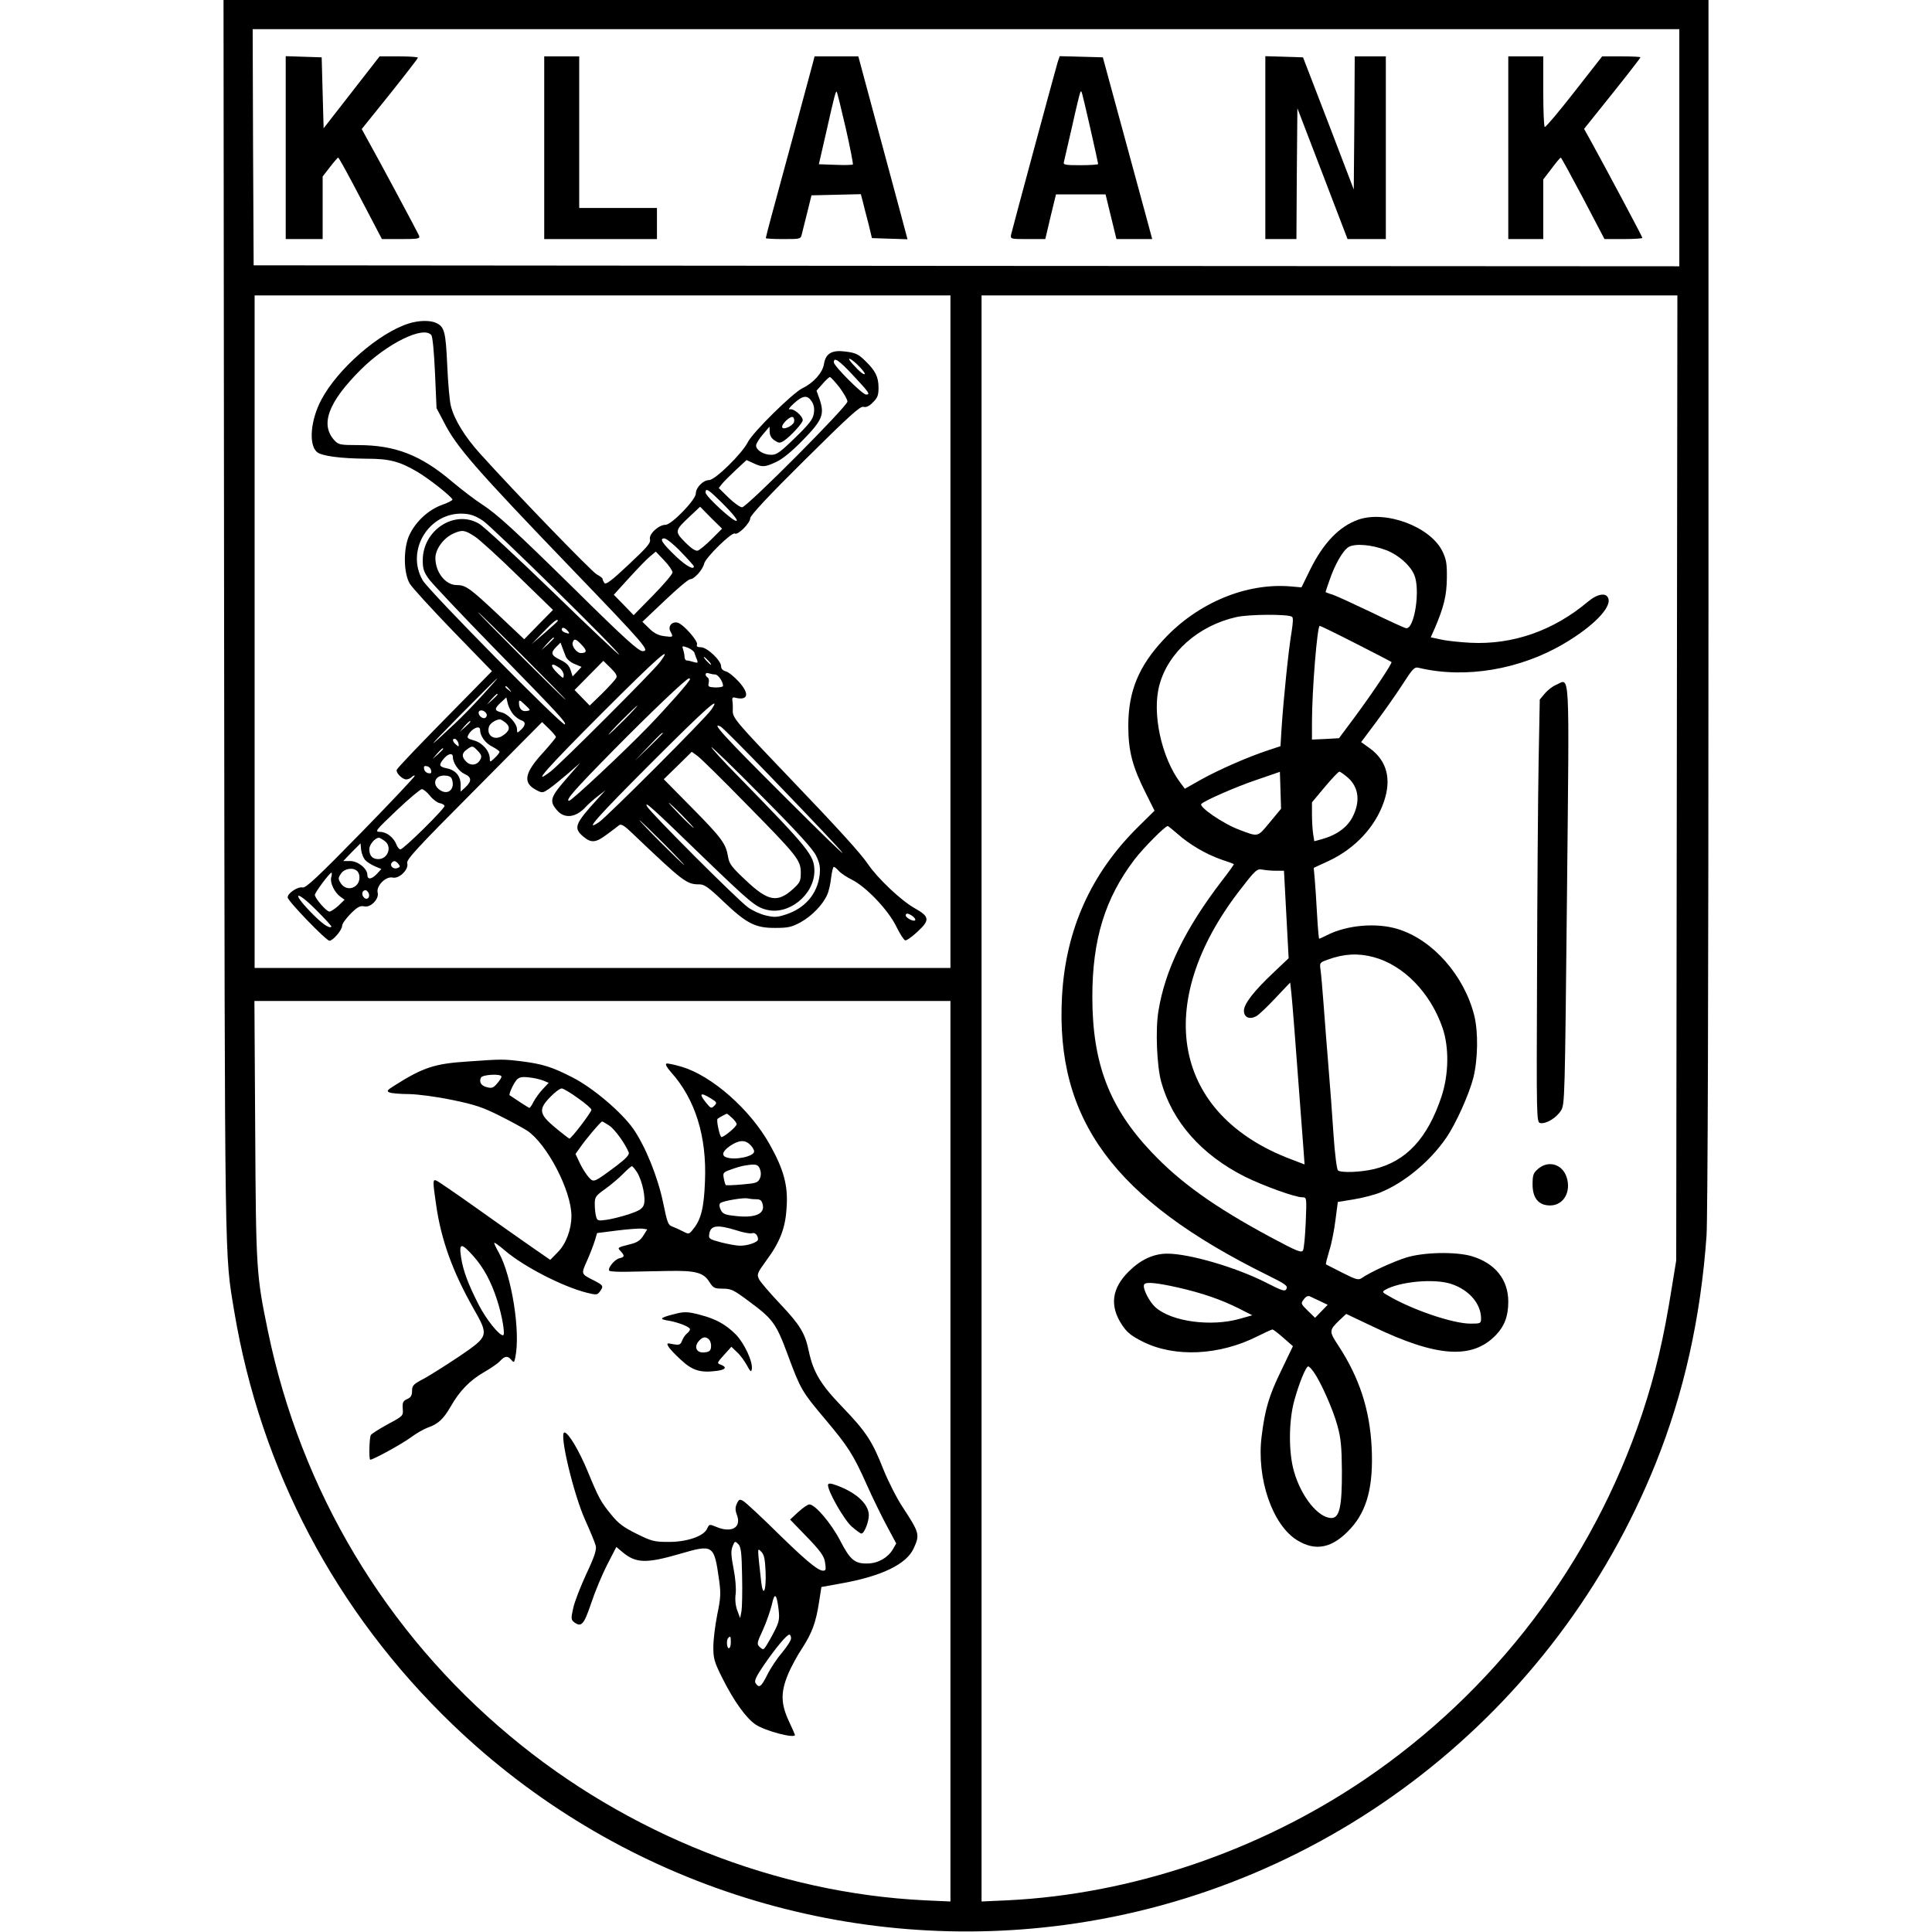 <?xml version="1.0" standalone="no"?>
<!DOCTYPE svg PUBLIC "-//W3C//DTD SVG 20010904//EN"
 "http://www.w3.org/TR/2001/REC-SVG-20010904/DTD/svg10.dtd">
<svg version="1.0" xmlns="http://www.w3.org/2000/svg"
 width="994pt" height="994pt" viewBox="0 0 994 994"
 preserveAspectRatio="xMidYMid meet">
<g transform="translate(0,994) scale(0.1,-0.1)"
fill="#000000" stroke="none">
<path d="M1153 6743 c4 -3390 2 -3245 52 -3549 136 -815 523 -1549 1123 -2126
837 -805 1996 -1185 3147 -1032 1362 181 2526 1089 3043 2374 145 361 232 749
262 1172 6 96 10 1213 10 3252 l0 3106 -3820 0 -3820 0 3 -3197z m7487 2437
l0 -610 -3668 2 -3667 3 -3 608 -2 607 3670 0 3670 0 0 -610z m-3750 -2490 l0
-1730 -1790 0 -1790 0 0 1730 0 1730 1790 0 1790 0 0 -1730z m3737 -752 l-3
-2483 -22 -135 c-43 -272 -86 -451 -153 -653 -256 -767 -759 -1429 -1429
-1883 -545 -369 -1199 -590 -1837 -621 l-133 -6 0 4131 0 4132 1790 0 1790 0
-3 -2482z m-3737 -3465 l0 -2316 -132 6 c-764 37 -1531 341 -2135 846 -639
533 -1074 1260 -1244 2080 -60 290 -62 315 -66 1034 l-4 667 1790 0 1791 0 0
-2317z"/>
<path d="M1470 9180 l0 -470 95 0 95 0 0 161 0 161 38 49 c20 26 39 48 42 48
3 1 55 -94 115 -209 l110 -210 99 0 c89 0 98 2 92 18 -7 16 -210 396 -267 497
l-28 51 144 179 c79 99 144 183 145 188 0 4 -44 7 -98 7 l-99 0 -144 -185
-144 -185 -5 182 -5 183 -92 3 -93 3 0 -471z"/>
<path d="M2800 9180 l0 -470 290 0 290 0 0 80 0 80 -200 0 -200 0 0 390 0 390
-90 0 -90 0 0 -470z"/>
<path d="M4180 9608 c-18 -67 -178 -661 -211 -780 -16 -59 -29 -110 -29 -113
0 -3 40 -5 90 -5 90 0 90 0 96 28 4 15 16 65 28 112 l21 85 127 3 127 3 10
-38 c5 -21 18 -72 29 -113 l18 -75 91 -3 92 -3 -38 143 c-21 79 -78 290 -127
471 l-88 327 -113 0 -112 0 -11 -42z m171 -326 c23 -101 39 -185 37 -188 -3
-3 -44 -4 -90 -2 l-85 3 39 170 c41 183 48 208 53 203 2 -2 23 -86 46 -186z"/>
<path d="M5441 9618 c-12 -40 -232 -854 -239 -885 -4 -23 -2 -23 86 -23 l90 0
27 115 28 115 127 0 128 0 28 -115 28 -115 92 0 92 0 -25 93 c-14 50 -71 261
-127 467 l-102 375 -111 3 -111 3 -11 -33z m169 -340 c22 -97 40 -179 40 -182
0 -3 -41 -6 -91 -6 -81 0 -90 2 -85 18 2 9 21 91 42 182 20 91 39 169 42 175
7 11 3 25 52 -187z"/>
<path d="M6510 9180 l0 -470 80 0 80 0 2 337 3 336 129 -336 129 -337 99 0 98
0 0 470 0 470 -80 0 -80 0 -2 -342 -3 -343 -130 340 -131 340 -97 3 -97 3 0
-471z"/>
<path d="M7760 9180 l0 -470 90 0 90 0 0 154 0 153 43 56 c23 31 44 56 47 56
3 0 54 -94 115 -209 l110 -210 97 0 c54 0 98 3 98 6 0 6 -182 347 -266 500
l-34 61 145 181 c80 100 145 184 145 187 0 3 -44 5 -99 5 l-98 0 -144 -184
c-79 -101 -147 -182 -151 -179 -5 2 -8 85 -8 184 l0 179 -90 0 -90 0 0 -470z"/>
<path d="M2104 8276 c-154 -48 -367 -234 -451 -393 -55 -104 -66 -229 -23
-268 23 -21 122 -34 256 -35 119 0 170 -14 262 -68 62 -37 173 -125 180 -142
1 -4 -23 -17 -55 -28 -68 -25 -132 -83 -165 -151 -34 -68 -33 -200 1 -255 13
-21 114 -131 223 -244 l199 -205 -158 -161 c-218 -221 -327 -335 -332 -347 -5
-15 29 -49 49 -49 9 0 21 5 28 12 6 6 14 10 16 7 3 -3 -121 -134 -276 -293
-224 -229 -285 -286 -301 -282 -24 6 -77 -29 -77 -51 0 -18 198 -223 215 -223
18 0 65 55 65 76 0 11 20 39 44 63 35 35 49 42 69 38 33 -9 79 38 70 71 -8 34
42 85 77 77 34 -8 85 43 75 74 -5 18 50 78 344 373 l350 353 35 -34 c20 -19
36 -39 36 -43 0 -4 -29 -39 -63 -77 -100 -108 -109 -159 -37 -196 30 -16 33
-15 65 7 19 13 62 48 97 78 l63 55 -61 -70 c-94 -107 -100 -125 -58 -174 38
-45 98 -38 149 19 11 12 38 36 60 53 l40 31 -41 -45 c-117 -128 -125 -149 -73
-193 41 -35 65 -32 123 12 27 20 55 41 62 47 10 7 28 -4 66 -41 267 -254 280
-264 348 -264 24 0 48 -17 125 -91 117 -111 162 -134 265 -133 64 0 83 4 129
29 58 32 115 91 137 142 8 17 17 57 20 87 4 31 10 56 14 56 4 0 15 -9 26 -21
10 -12 42 -33 69 -46 72 -37 183 -153 225 -237 19 -39 40 -72 47 -74 7 -2 35
18 63 44 66 61 63 78 -15 122 -68 38 -190 153 -240 227 -39 57 -147 176 -415
456 -264 276 -281 296 -280 333 1 17 0 40 -2 51 -2 14 2 19 12 16 70 -18 79
19 19 84 -23 25 -52 48 -65 51 -15 4 -24 13 -24 26 0 30 -72 98 -104 98 -18 0
-24 4 -20 14 7 17 -68 102 -98 112 -30 9 -53 -18 -39 -44 16 -30 15 -31 -31
-25 -31 4 -53 15 -78 40 l-35 34 115 109 c63 60 122 110 131 110 21 0 65 49
72 81 8 31 142 163 158 154 15 -10 79 54 79 79 0 14 94 115 281 300 227 225
284 277 301 273 14 -4 30 3 49 23 24 23 29 37 29 75 0 56 -16 88 -69 139 -33
33 -50 41 -98 47 -72 10 -105 -8 -114 -65 -7 -44 -55 -97 -110 -123 -50 -24
-255 -226 -281 -277 -30 -60 -169 -196 -200 -196 -30 0 -68 -38 -68 -69 0 -32
-125 -161 -156 -161 -35 0 -87 -48 -80 -75 5 -18 -15 -41 -110 -130 -89 -84
-118 -105 -125 -94 -5 8 -9 17 -9 21 0 4 -13 14 -30 23 -26 14 -421 422 -599
620 -79 87 -133 175 -151 245 -7 25 -15 119 -19 210 -8 174 -14 199 -58 219
-31 14 -88 13 -139 -3z m115 -60 c7 -8 14 -86 19 -194 l8 -182 38 -72 c64
-127 162 -239 659 -756 377 -392 403 -422 363 -422 -21 0 -96 68 -351 320
-309 304 -398 385 -475 435 -36 23 -105 76 -154 117 -161 137 -293 188 -484
188 -90 0 -100 2 -120 23 -77 82 -34 198 137 368 135 133 320 224 360 175z
m2205 -165 c16 -17 28 -33 25 -35 -5 -6 -27 12 -64 53 -38 43 -3 27 39 -18z
m-35 -42 c84 -90 90 -99 67 -99 -19 0 -166 147 -166 166 0 29 26 11 99 -67z
m-70 -62 c22 -30 41 -62 41 -73 0 -24 -518 -544 -542 -544 -10 0 -41 22 -69
49 l-51 50 18 23 c11 13 43 45 72 72 l53 49 35 -16 c46 -22 59 -21 119 7 32
15 81 55 137 113 99 101 111 131 85 208 l-16 45 31 35 c16 19 34 35 38 35 4 0
26 -24 49 -53z m-143 -72 c12 -18 15 -37 11 -63 -5 -30 -23 -53 -96 -124 -77
-75 -95 -88 -123 -88 -39 0 -78 24 -78 48 0 9 16 35 35 57 l34 40 1 -27 c0
-18 9 -33 25 -44 22 -14 27 -15 48 -2 34 23 97 91 97 106 0 22 -47 62 -67 56
-10 -3 0 11 21 30 46 42 70 45 92 11z m-91 -107 c-8 -20 -52 -40 -60 -28 -9
15 44 65 56 53 5 -5 7 -17 4 -25z m-410 -377 c81 -76 128 -131 113 -131 -20 0
-158 127 -158 146 0 21 11 17 45 -15z m-14 -225 c-30 -30 -62 -56 -71 -59 -12
-3 -34 12 -65 43 -55 56 -54 60 25 134 l52 49 56 -57 57 -56 -54 -54z m-1175
94 c50 -34 707 -680 699 -688 -2 -2 -155 142 -340 322 -185 179 -356 338 -381
352 -125 73 -288 -33 -289 -187 0 -46 5 -62 33 -100 18 -24 166 -181 330 -349
340 -348 377 -388 368 -397 -11 -11 -700 687 -731 741 -90 154 33 354 211 343
37 -2 63 -12 100 -37z m-45 -79 c24 -15 125 -107 224 -204 l180 -175 -74 -75
-74 -76 -128 121 c-151 142 -172 158 -220 158 -57 0 -109 66 -109 139 0 46 43
105 95 127 43 19 56 17 106 -15z m1062 -80 c37 -38 67 -72 67 -75 0 -20 -40 2
-92 51 -72 69 -87 93 -60 93 10 0 49 -31 85 -69z m-43 -106 c0 -9 -45 -62
-100 -118 l-100 -102 -51 53 -51 52 78 86 c43 47 91 97 108 111 l30 25 43 -45
c24 -25 43 -53 43 -62z m-770 -430 c124 -124 223 -225 220 -225 -3 0 -106 101
-230 225 -124 124 -223 225 -220 225 3 0 106 -101 230 -225z m180 181 c0 -2
-30 -30 -67 -62 l-68 -58 60 62 c52 54 75 72 75 58z m50 -51 c14 -16 10 -18
-14 -9 -9 3 -16 10 -16 15 0 14 16 11 30 -6z m-70 -38 c0 -2 -15 -16 -32 -33
l-33 -29 29 33 c28 30 36 37 36 29z m143 -35 c28 -29 27 -42 -4 -42 -22 0 -50
37 -42 56 7 20 16 18 46 -14z m-82 -60 c5 -13 25 -30 45 -38 l36 -15 -23 -25
-23 -24 -10 32 c-8 24 -22 38 -53 53 -48 23 -52 36 -21 67 l22 22 9 -25 c5
-13 13 -34 18 -47z m662 19 c3 -9 8 -25 13 -35 6 -17 4 -18 -17 -12 -13 4 -29
8 -36 8 -6 1 -11 8 -11 17 0 9 -3 26 -7 38 -7 21 -6 21 23 11 17 -7 33 -19 35
-27z m-178 -48 c-38 -50 -508 -520 -562 -562 -105 -80 -21 15 267 303 283 283
369 359 295 259z m250 7 c10 -11 16 -20 13 -20 -3 0 -13 9 -23 20 -10 11 -16
20 -13 20 3 0 13 -9 23 -20z m-475 -89 c-5 -9 -37 -44 -72 -79 l-64 -62 -39
40 -39 40 74 75 74 75 38 -37 c27 -27 35 -40 28 -52z m-292 53 c12 -8 22 -25
22 -36 0 -21 -2 -20 -30 7 -44 42 -38 62 8 29z m801 -34 c16 0 41 -37 41 -59
0 -5 -18 -8 -40 -8 -35 2 -38 4 -34 23 3 12 1 25 -5 28 -17 11 -13 29 5 22 9
-3 24 -6 33 -6z m-1197 -107 c-44 -49 -107 -113 -139 -143 -158 -149 -151
-137 22 38 104 105 191 192 193 192 3 0 -32 -39 -76 -87z m1068 83 c0 -11
-113 -139 -215 -245 -125 -129 -394 -381 -407 -381 -22 0 29 58 226 258 191
194 378 372 391 372 3 0 5 -2 5 -4z m-929 -53 c13 -16 12 -17 -3 -4 -10 7 -18
15 -18 17 0 8 8 3 21 -13z m-61 -26 c0 -2 -12 -14 -27 -28 l-28 -24 24 28 c23
25 31 32 31 24z m82 -104 c12 -13 29 -25 40 -29 24 -7 23 -26 -2 -49 -19 -18
-20 -17 -20 3 0 30 -46 79 -80 87 -37 8 -38 19 -3 51 l28 26 8 -34 c5 -18 18
-43 29 -55z m67 19 c-24 -4 -39 12 -39 42 0 17 4 16 31 -10 30 -28 30 -29 8
-32z m950 6 c-29 -43 -534 -548 -576 -577 -84 -57 -11 25 270 306 281 281 363
354 306 271z m-449 -53 c-41 -41 -77 -75 -79 -75 -3 0 28 34 69 75 41 41 77
75 79 75 3 0 -28 -34 -69 -75z m-706 30 c2 -7 -1 -16 -9 -19 -16 -6 -39 19
-31 33 8 13 33 4 40 -14z m97 -43 c26 -22 22 -43 -15 -67 -42 -28 -85 1 -70
47 5 16 33 35 55 37 4 1 17 -7 30 -17z m-181 5 c0 -2 -12 -14 -27 -28 l-28
-24 24 28 c23 25 31 32 31 24z m1536 -274 c477 -495 504 -534 76 -107 -311
310 -379 385 -323 355 10 -6 121 -117 247 -248z m-1486 232 c0 -31 26 -68 62
-86 21 -11 38 -23 38 -27 0 -5 -11 -19 -25 -32 -23 -22 -25 -22 -25 -4 0 39
-37 82 -80 94 -35 10 -39 13 -30 30 18 33 60 51 60 25z m940 -18 c0 -1 -33
-34 -72 -72 l-73 -70 70 73 c64 67 75 77 75 69z m-1051 -53 c3 -16 1 -17 -13
-5 -19 16 -21 34 -3 29 6 -3 14 -13 16 -24z m100 -38 c18 -19 21 -28 12 -44
-15 -29 -49 -34 -72 -11 -25 25 -24 44 3 63 29 21 30 20 57 -8z m1740 -539
c19 -39 22 -59 18 -99 -12 -97 -75 -171 -174 -203 -45 -15 -60 -15 -103 -5
-27 6 -69 25 -92 42 -52 37 -501 486 -519 519 -16 32 24 -4 291 -263 238 -229
267 -254 322 -268 114 -31 247 75 248 198 0 81 -24 111 -397 493 -73 74 -133
140 -133 145 0 5 117 -108 258 -251 186 -187 265 -274 281 -308z m-1919 550
c0 -2 -12 -14 -27 -28 l-28 -24 24 28 c23 25 31 32 31 24z m1557 -281 c264
-268 283 -291 283 -356 0 -43 -4 -51 -40 -84 -80 -72 -128 -64 -242 44 -73 68
-86 85 -92 121 -11 68 -32 97 -185 252 l-146 148 72 70 72 71 28 -20 c16 -11
128 -121 250 -246z m-1507 239 c0 -30 30 -73 60 -87 37 -16 38 -37 5 -68 l-25
-23 0 36 c0 44 -26 75 -71 84 -39 8 -43 16 -18 47 23 29 49 35 49 11z m-112
-69 c3 -13 -1 -17 -14 -14 -11 2 -20 11 -22 22 -3 13 1 17 14 14 11 -2 20 -11
22 -22z m106 -42 c20 -51 -17 -88 -60 -59 -42 27 -29 75 21 75 21 0 35 -6 39
-16z m-112 -88 c15 -19 38 -36 50 -38 12 -2 23 -8 25 -14 4 -12 -211 -224
-227 -224 -6 0 -15 11 -20 24 -14 37 -51 66 -84 66 -30 1 -25 6 84 110 63 60
122 109 130 110 8 0 27 -15 42 -34z m1298 -101 c35 -36 62 -65 59 -65 -2 0
-34 29 -69 65 -35 36 -62 65 -59 65 2 0 34 -29 69 -65z m-100 -140 c63 -63
112 -115 110 -115 -3 0 -57 52 -120 115 -63 63 -112 115 -110 115 3 0 57 -52
120 -115z m-1432 9 c41 -28 19 -94 -32 -94 -30 0 -46 18 -46 51 0 24 30 59 50
59 3 0 16 -7 28 -16z m-100 -98 c9 -10 32 -25 51 -33 l33 -14 -23 -25 c-27
-29 -49 -31 -49 -5 0 32 -48 71 -88 71 l-36 0 44 46 45 45 3 -33 c2 -18 11
-41 20 -52z m172 -21 c10 -12 9 -16 -5 -21 -19 -8 -40 9 -31 25 10 15 21 14
36 -4z m-212 -37 c17 -17 15 -54 -4 -72 -24 -24 -61 -20 -80 9 -15 23 -15 27
0 50 18 27 63 34 84 13z m-134 -32 c-7 -28 17 -78 48 -100 l21 -15 -32 -31
c-18 -16 -39 -30 -46 -30 -16 0 -75 69 -75 86 0 12 76 114 85 114 3 0 3 -11
-1 -24z m193 -82 c9 -23 -11 -38 -26 -20 -13 16 -7 36 10 36 5 0 12 -7 16 -16z
m-192 -172 c-11 -11 -49 16 -109 78 -99 103 -72 111 30 9 46 -46 82 -85 79
-87z m2991 54 c10 -8 16 -17 12 -21 -8 -8 -48 13 -48 25 0 14 13 12 36 -4z"/>
<path d="M6987 7266 c-97 -35 -177 -118 -245 -254 l-46 -94 -56 5 c-228 19
-476 -84 -650 -270 -132 -140 -185 -270 -185 -448 0 -129 21 -209 91 -348 l44
-88 -83 -82 c-243 -239 -374 -529 -393 -873 -35 -635 268 -1045 1058 -1435 91
-45 105 -55 97 -70 -8 -15 -19 -12 -111 35 -151 76 -389 146 -502 146 -71 0
-136 -30 -198 -91 -89 -88 -100 -178 -35 -276 25 -38 47 -56 107 -86 164 -82
394 -71 590 28 38 19 73 35 77 35 5 -1 30 -20 57 -44 l48 -42 -60 -125 c-64
-131 -84 -201 -101 -339 -27 -216 55 -455 182 -534 97 -60 184 -41 276 60 85
93 118 219 108 419 -10 193 -63 356 -170 520 -50 76 -50 80 5 133 l34 32 135
-64 c330 -159 514 -172 636 -44 44 46 63 97 63 171 0 114 -68 198 -188 234
-83 24 -246 21 -337 -7 -67 -21 -187 -76 -228 -105 -18 -12 -28 -10 -101 27
-44 22 -82 42 -84 43 -2 2 6 33 17 70 12 37 26 109 32 159 l12 92 80 13 c44 7
107 23 139 36 123 50 255 159 338 280 50 72 118 224 140 309 24 96 26 236 5
321 -52 207 -214 390 -393 445 -110 34 -261 21 -364 -31 -20 -10 -39 -19 -41
-19 -2 0 -7 57 -11 128 -4 70 -9 152 -12 182 l-5 55 80 37 c133 63 237 174
281 303 40 116 16 210 -71 274 l-46 33 77 103 c42 56 103 143 136 194 53 82
61 91 84 85 239 -57 522 -9 749 126 147 87 241 183 226 230 -10 33 -56 26
-107 -17 -176 -148 -385 -221 -603 -210 -55 3 -123 10 -152 17 l-52 11 21 47
c46 108 61 167 62 257 1 76 -3 97 -23 139 -63 127 -292 212 -434 162z m146
-157 c62 -24 122 -77 143 -126 33 -77 1 -282 -42 -275 -10 2 -91 39 -179 82
-88 42 -177 83 -197 90 -21 6 -38 13 -38 14 0 2 9 29 20 60 28 83 70 155 99
172 34 19 119 12 194 -17z m-486 -342 c7 -4 6 -28 -2 -79 -15 -85 -42 -350
-51 -490 l-6 -97 -66 -22 c-100 -33 -245 -96 -341 -149 l-85 -48 -24 32 c-97
130 -146 358 -107 501 45 169 201 306 395 350 65 15 264 16 287 2z m329 -138
c98 -50 181 -93 183 -95 6 -5 -97 -159 -191 -286 l-79 -106 -69 -4 -70 -3 0
90 c0 161 27 495 40 495 4 0 88 -41 186 -91z m-443 -920 c-64 -77 -57 -76
-157 -38 -82 30 -211 119 -195 133 20 19 179 88 279 122 l125 43 3 -95 3 -95
-58 -70z m402 230 c56 -50 65 -123 23 -204 -28 -53 -82 -92 -159 -113 l-37
-10 -6 37 c-3 20 -6 65 -6 100 l0 63 66 79 c36 43 70 79 75 79 4 0 24 -14 44
-31z m-877 -289 c62 -55 144 -103 222 -131 36 -12 66 -23 68 -25 2 -1 -26 -40
-61 -85 -190 -248 -293 -460 -327 -671 -16 -96 -8 -281 14 -363 57 -206 207
-376 431 -489 95 -47 258 -106 295 -106 23 0 23 -1 18 -128 -3 -70 -9 -135
-14 -145 -8 -14 -29 -6 -169 69 -286 154 -463 280 -611 437 -217 229 -304 457
-304 798 0 295 65 507 217 707 47 61 157 172 171 172 2 0 25 -18 50 -40z m506
-190 l42 0 12 -225 12 -225 -77 -73 c-103 -97 -153 -162 -153 -197 0 -34 28
-47 62 -29 13 6 57 48 99 93 l77 81 6 -55 c5 -47 17 -195 62 -798 l6 -83 -68
26 c-609 229 -718 798 -266 1384 81 105 89 112 116 107 16 -3 47 -6 70 -6z
m502 -444 c155 -41 294 -184 356 -365 34 -100 32 -237 -5 -351 -72 -217 -182
-335 -348 -375 -68 -16 -167 -20 -185 -7 -6 4 -16 81 -23 182 -6 96 -18 254
-26 350 -8 96 -19 240 -25 320 -6 80 -13 161 -16 181 -5 36 -4 37 38 52 82 30
155 34 234 13z m401 -1682 c91 -30 152 -101 153 -176 0 -27 -2 -28 -54 -28
-90 0 -298 70 -424 144 -31 17 -32 20 -15 30 76 43 254 59 340 30z m-1407 -18
c127 -29 222 -62 314 -108 l69 -35 -64 -18 c-147 -42 -350 -15 -433 58 -34 30
-70 102 -59 119 8 14 66 8 173 -16z m733 -71 l38 -18 -32 -33 -33 -34 -37 36
c-37 36 -37 38 -21 59 11 15 22 20 32 15 8 -4 32 -15 53 -25z m-34 -364 c37
-52 100 -194 122 -276 18 -64 22 -110 23 -230 1 -185 -12 -245 -54 -245 -67 0
-155 109 -192 238 -29 98 -28 261 1 366 25 91 60 176 72 176 4 0 17 -13 28
-29z"/>
<path d="M8005 6416 c-17 -7 -43 -27 -57 -44 l-26 -31 -6 -323 c-3 -178 -7
-667 -8 -1088 -3 -753 -3 -765 17 -768 29 -6 83 27 106 64 20 32 20 55 31
1110 12 1199 17 1112 -57 1080z"/>
<path d="M7913 3926 c-24 -21 -28 -31 -28 -80 0 -70 31 -108 90 -108 69 0 110
70 85 146 -22 67 -94 88 -147 42z"/>
<path d="M2412 4479 c-176 -11 -234 -30 -384 -125 -38 -24 -40 -28 -23 -35 11
-4 56 -8 100 -8 46 -1 139 -13 221 -30 117 -24 158 -38 244 -81 56 -28 120
-63 142 -77 102 -68 228 -309 228 -439 0 -69 -28 -145 -71 -187 l-38 -39 -98
68 c-54 37 -182 128 -285 201 -104 74 -195 136 -203 139 -19 8 -19 -3 -1 -126
26 -180 84 -341 192 -532 80 -141 79 -142 -71 -245 -66 -44 -148 -96 -182
-115 -56 -29 -63 -36 -63 -64 0 -23 -6 -34 -25 -42 -22 -10 -25 -18 -23 -49 3
-37 3 -38 -76 -80 -44 -24 -83 -49 -88 -56 -8 -13 -11 -127 -3 -127 16 0 168
84 209 115 27 20 67 43 89 51 52 18 79 44 116 108 45 79 97 133 169 175 37 21
76 48 86 60 23 25 39 27 57 4 13 -15 15 -13 20 13 28 129 -18 420 -85 540 -15
26 -25 49 -23 50 2 2 27 -16 56 -41 97 -82 294 -184 420 -216 49 -12 54 -12
67 6 21 28 18 32 -28 56 -70 35 -69 33 -38 102 15 34 33 80 40 103 l12 40 102
13 c55 7 113 11 129 10 l27 -4 -20 -32 c-14 -23 -31 -35 -62 -43 -74 -19 -73
-18 -54 -38 21 -24 20 -29 -8 -36 -25 -6 -62 -53 -51 -64 4 -4 46 -6 93 -5 48
1 141 3 207 4 144 3 185 -8 215 -57 20 -31 26 -34 69 -34 42 0 56 -7 126 -59
133 -98 147 -117 209 -284 65 -176 73 -188 189 -326 120 -142 147 -184 217
-341 33 -74 81 -171 106 -217 l45 -84 -18 -31 c-25 -42 -75 -71 -128 -72 -67
-2 -91 18 -142 117 -46 89 -129 187 -159 187 -8 0 -34 -18 -57 -39 l-42 -39
86 -89 c67 -69 88 -98 93 -127 4 -21 5 -40 2 -43 -19 -19 -76 25 -231 176 -94
93 -180 173 -192 179 -17 10 -22 8 -32 -14 -9 -20 -9 -34 1 -60 23 -64 -29
-92 -106 -60 -36 15 -37 15 -48 -9 -17 -39 -106 -69 -200 -68 -72 0 -87 4
-163 42 -67 33 -94 53 -130 98 -54 66 -64 84 -121 222 -44 107 -100 201 -120
201 -29 0 47 -319 107 -451 26 -58 51 -118 54 -132 5 -20 -6 -55 -48 -144 -30
-65 -61 -144 -68 -177 -12 -54 -11 -60 6 -73 36 -26 49 -12 86 97 19 58 56
147 82 198 l48 93 31 -26 c69 -58 122 -60 294 -10 175 51 178 49 204 -137 9
-65 8 -90 -10 -176 -11 -55 -20 -130 -20 -166 0 -59 5 -77 46 -159 60 -120
123 -207 172 -240 50 -33 202 -73 202 -53 0 2 -14 34 -31 70 -42 90 -43 149
-5 241 16 39 49 99 73 135 50 77 71 132 87 238 l12 77 94 17 c214 37 344 100
381 182 32 71 30 79 -57 212 -30 45 -74 132 -99 194 -58 147 -89 194 -213 323
-111 115 -148 178 -171 286 -19 92 -45 134 -144 239 -53 56 -103 114 -111 129
-13 27 -12 31 39 101 68 92 96 165 102 268 8 115 -14 196 -88 328 -100 178
-295 350 -450 397 -37 11 -74 19 -80 17 -8 -3 2 -20 23 -44 125 -139 185 -331
175 -562 -5 -135 -20 -196 -60 -245 -22 -28 -23 -28 -52 -13 -17 9 -41 20 -55
25 -23 8 -27 20 -48 122 -27 132 -91 290 -153 380 -61 87 -207 211 -312 265
-105 54 -154 70 -267 84 -91 11 -99 11 -268 -1z m168 -78 c0 -6 -10 -22 -23
-36 -18 -22 -28 -25 -50 -19 -31 7 -43 25 -33 49 6 17 106 22 106 6z m214 -20
l29 -12 -30 -32 c-17 -18 -38 -47 -47 -64 -9 -18 -19 -33 -22 -33 -4 0 -67 41
-102 65 -6 4 20 61 36 79 13 14 27 17 62 13 25 -2 58 -10 74 -16z m181 -92
c39 -27 69 -54 68 -59 -5 -19 -106 -151 -114 -148 -4 2 -37 27 -73 57 -83 69
-87 94 -24 158 23 24 49 43 58 43 8 0 47 -23 85 -51z m682 0 c32 -20 33 -23
18 -38 -15 -15 -18 -14 -41 14 -40 49 -32 58 23 24z m110 -101 c13 -12 23 -26
23 -32 0 -12 -64 -66 -78 -66 -9 0 -28 89 -20 94 7 6 43 25 47 26 3 0 15 -10
28 -22z m-631 -40 c29 -20 83 -96 99 -138 4 -11 -15 -31 -62 -67 -118 -88
-118 -88 -143 -61 -12 13 -33 45 -46 72 l-23 49 22 31 c30 44 108 136 115 136
3 0 20 -10 38 -22z m724 -98 c11 -11 20 -26 20 -34 0 -26 -100 -47 -144 -30
-26 10 -18 32 21 59 45 30 76 32 103 5z m50 -125 c6 -17 6 -33 -1 -49 -10 -21
-20 -24 -91 -30 -44 -4 -82 -5 -84 -3 -2 2 -7 17 -10 34 -6 29 -3 32 37 46 24
9 55 18 69 20 59 10 70 7 80 -18z m-632 -17 c28 -46 46 -137 34 -168 -8 -20
-25 -30 -79 -48 -38 -12 -89 -25 -114 -28 -42 -6 -47 -4 -52 17 -4 13 -7 42
-7 64 0 37 5 43 54 78 30 22 71 56 92 78 21 21 41 39 45 39 4 0 16 -15 27 -32z
m612 -138 c22 0 29 -6 34 -27 13 -50 -43 -72 -149 -58 -46 5 -58 11 -67 31 -8
16 -8 28 -2 34 11 11 122 30 142 24 8 -2 26 -4 42 -4z m-101 -160 c36 -12 72
-18 80 -15 15 6 31 -10 31 -32 0 -14 -54 -33 -94 -32 -17 0 -60 8 -96 17 -60
16 -65 19 -61 42 6 46 40 51 140 20z m-1354 -132 c52 -58 92 -131 123 -228 25
-77 43 -180 30 -180 -21 0 -87 83 -124 155 -56 109 -82 179 -92 248 -11 73 1
74 63 5z m1383 -1645 c2 -81 0 -163 -3 -182 l-7 -36 -15 40 c-9 25 -12 56 -8
85 3 26 -1 80 -11 130 -13 67 -14 91 -5 114 11 28 13 28 29 12 14 -14 18 -41
20 -163z m121 21 c4 -100 -13 -137 -23 -50 -20 181 -20 173 0 153 15 -14 20
-36 23 -103z m67 -196 c5 -47 3 -62 -21 -109 -15 -30 -35 -64 -43 -77 -14 -21
-16 -21 -32 -7 -17 16 -17 20 15 89 18 39 38 98 46 130 14 66 25 58 35 -26z
m64 -147 c0 -11 -21 -43 -46 -73 -25 -29 -60 -81 -77 -116 -31 -62 -42 -69
-60 -41 -7 12 4 35 43 92 61 89 118 157 131 157 5 0 9 -9 9 -19z m-310 -21 c0
-16 -4 -30 -10 -30 -11 0 -14 43 -3 53 11 12 13 8 13 -23z"/>
<path d="M3457 3176 c-63 -17 -66 -23 -16 -31 51 -9 109 -32 109 -44 0 -5 -7
-15 -16 -22 -9 -7 -20 -24 -25 -37 -8 -21 -14 -23 -45 -18 -33 7 -35 6 -25
-12 6 -11 35 -42 65 -69 59 -55 101 -67 184 -56 46 6 54 19 20 32 -20 7 -20 9
17 50 l38 42 29 -28 c17 -15 39 -46 51 -68 18 -33 22 -36 25 -19 6 38 -38 132
-82 178 -51 51 -102 80 -183 101 -68 18 -83 18 -146 1z m193 -130 c6 -8 10
-25 8 -38 -2 -18 -10 -24 -35 -26 -39 -4 -55 28 -27 59 20 23 37 24 54 5z"/>
<path d="M4260 2299 c0 -34 85 -182 123 -214 22 -19 44 -35 49 -35 14 0 38 59
38 94 0 62 -75 126 -187 161 -16 4 -23 2 -23 -6z"/>
</g>
</svg>
